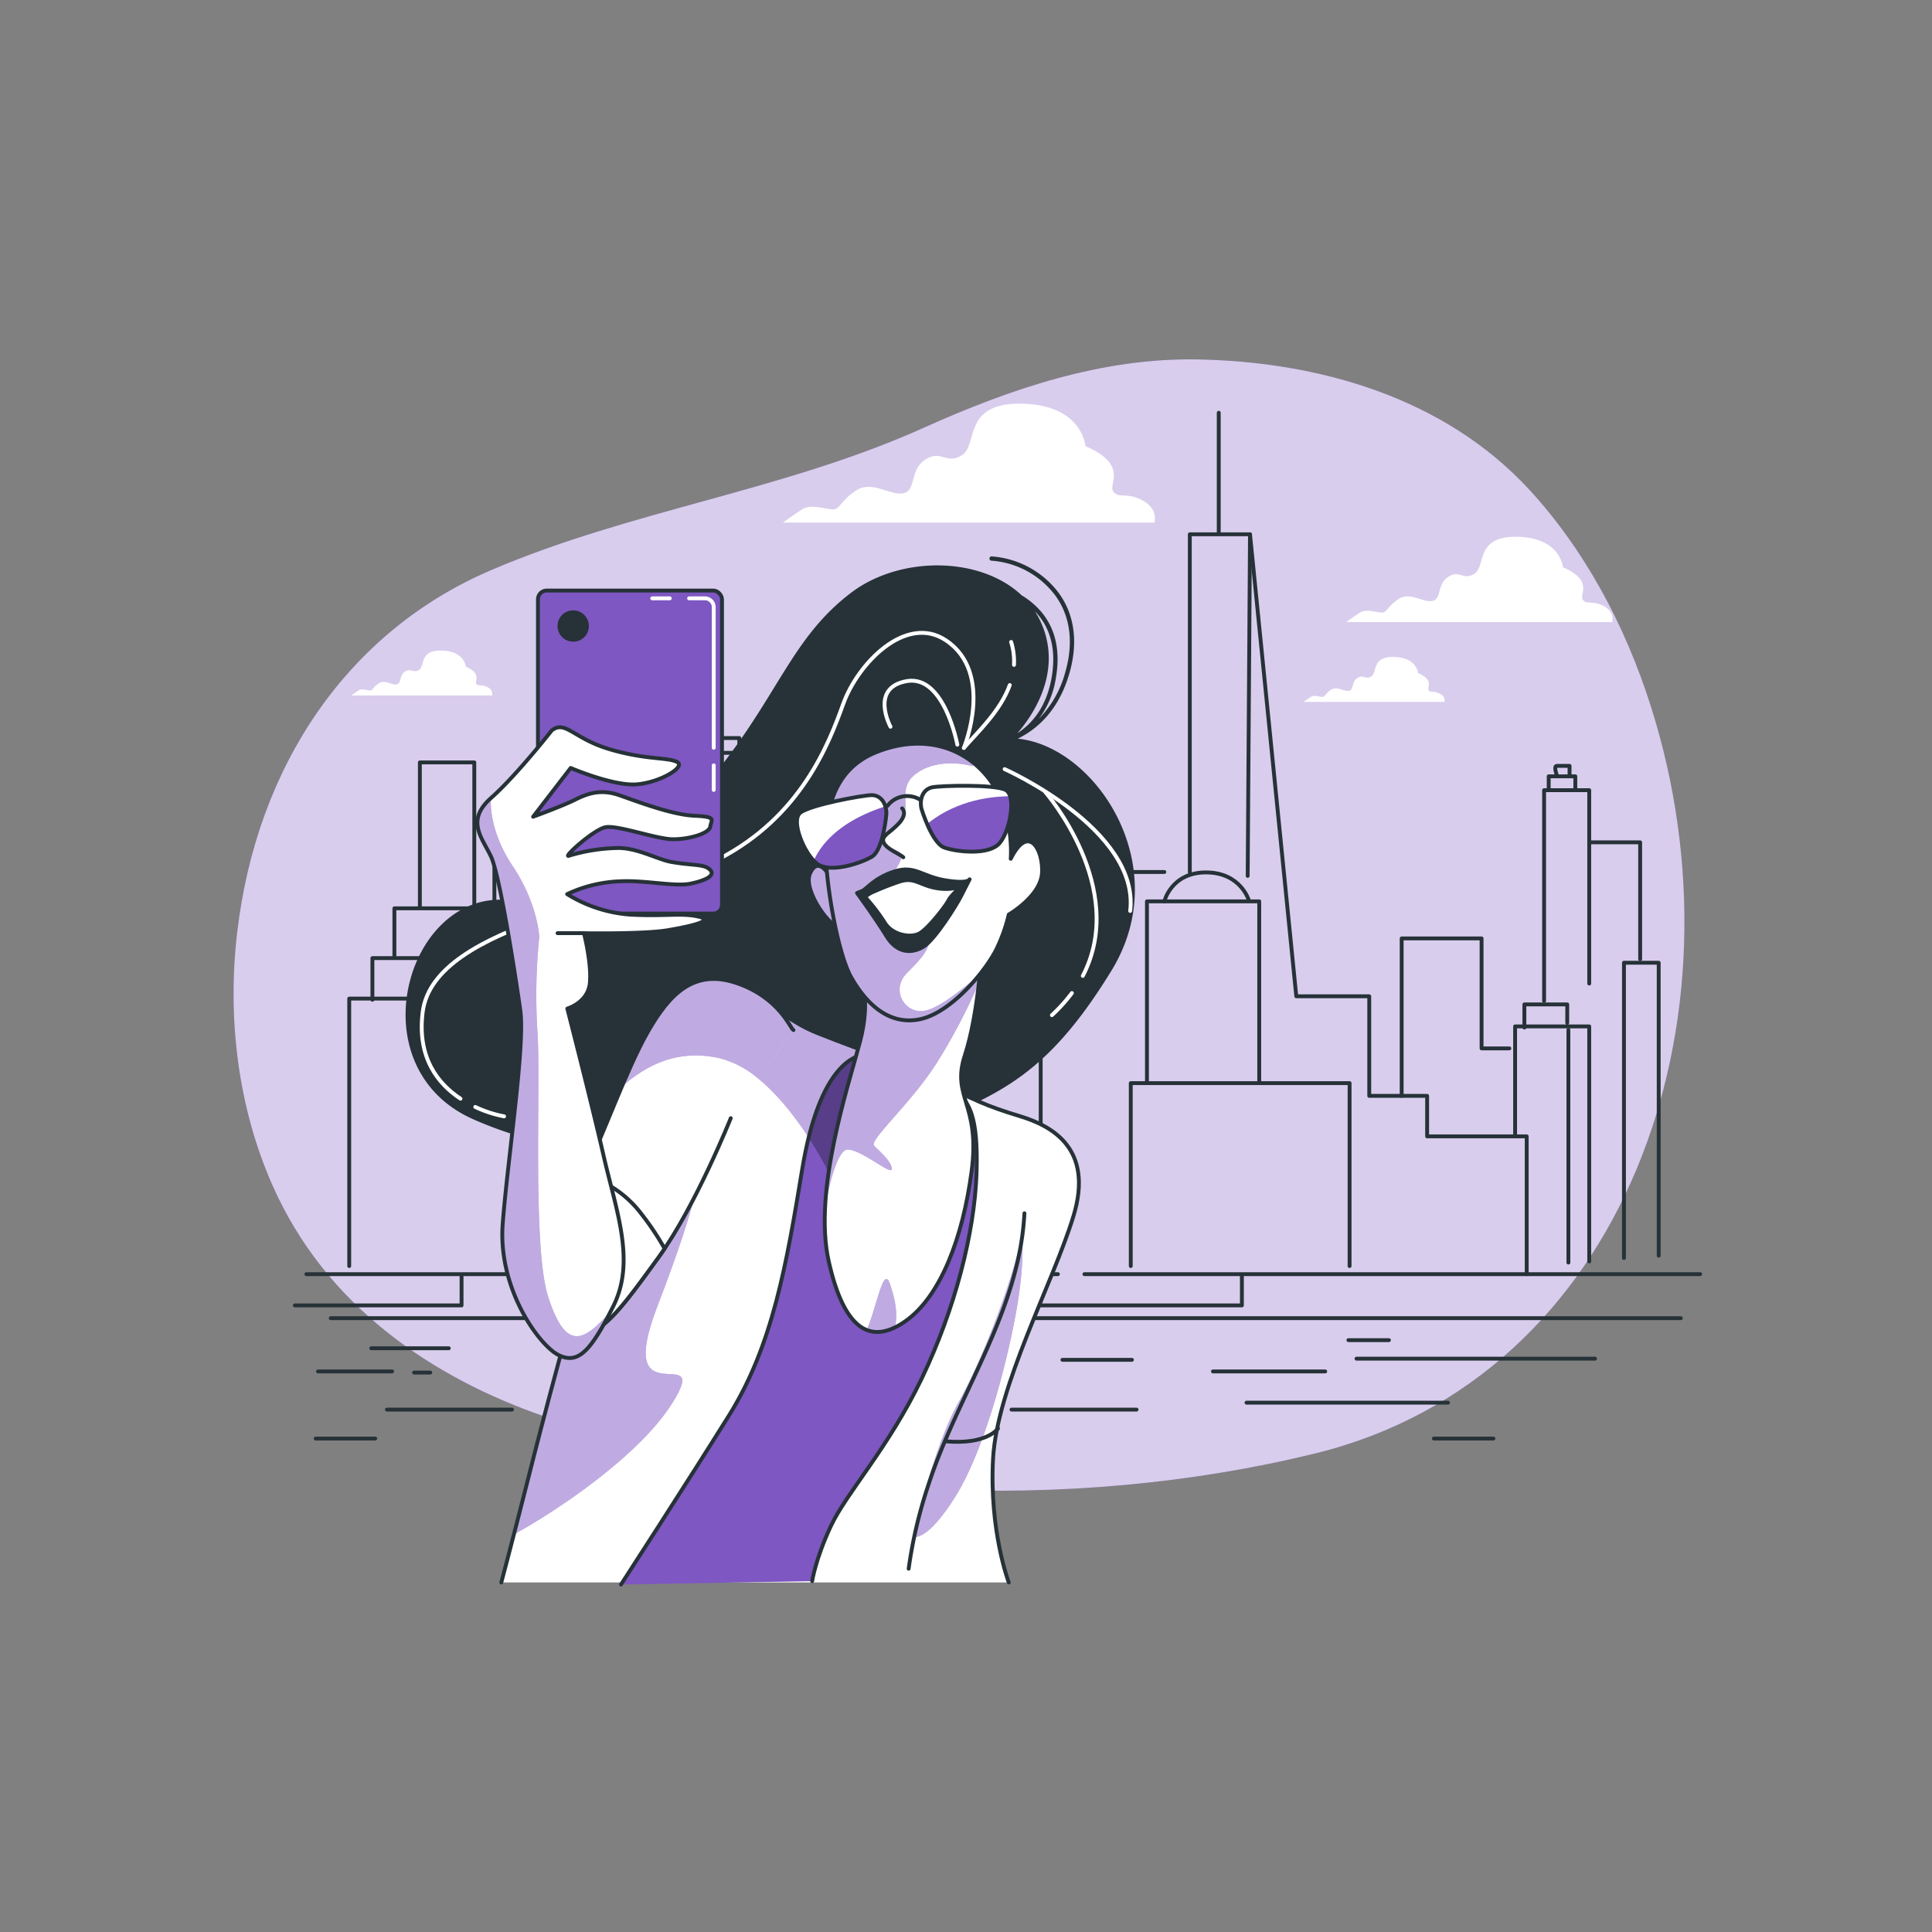 <svg xmlns="http://www.w3.org/2000/svg" xmlns:xlink="http://www.w3.org/1999/xlink" viewBox="0 0 500 500"><rect x="0" y="0" width="500" height="500" fill="#808080" stroke="none"/><defs><clipPath id="freepik--clip-path--inject-103"><path d="M261.58,222.25s1-11.66-5.32-20.27-17.23-12.16-29.39-7.35-13.43,17-13.17,26.35,3.29,26.09,6.58,31.92,9.12,12.66,17.74,10.89,18-13.68,20.26-19a43.09,43.09,0,0,0,2.79-8.11s8.36-4.81,8.61-10.89S266.14,213.13,261.58,222.25Z" style="fill:#fff;stroke:#263238;stroke-linecap:round;stroke-linejoin:round"></path></clipPath><clipPath id="freepik--clip-path-2--inject-103"><path d="M214.46,226.3s-2.79-4.81-4.82-.25,6.08,15.19,7.6,13.42S214.46,226.3,214.46,226.3Z" style="fill:#7E57C2;stroke:#263238;stroke-linecap:round;stroke-linejoin:round"></path></clipPath><clipPath id="freepik--clip-path-3--inject-103"><path d="M129.74,409.53s2.39-8.94,6.19-23.89S163,277.47,177,262s19.75-.51,34.45,5.32,18.24,6.58,18.24,6.58,3,.51,12.41,5.58,13.43,6.84,21.79,9.37,19.25,8.36,13.93,25.84S258,358.79,257,377.54s4.07,32,4.07,32" style="fill:#fff;stroke:#263238;stroke-linecap:round;stroke-linejoin:round"></path></clipPath><clipPath id="freepik--clip-path-4--inject-103"><path d="M160.71,410.08s16.51-25.45,27.91-43.69,14.94-39.27,19-63.84,12.41-30.4,18-29.64,20.78,7.35,22.8,10.13,4.82,5.07,4.31,20.52-5.57,35.22-14.19,53.2S219,386.4,215,395s-4.81,14.19-4.81,14.19" style="fill:#7E57C2;stroke:#263238;stroke-linecap:round;stroke-linejoin:round"></path></clipPath><clipPath id="freepik--clip-path-5--inject-103"><path d="M222.56,252.9s3,5.32,0,16.72-12.16,38.5-8.1,56.74,11.14,21.79,20,15.46,14.69-21.28,17-38.76-5.32-19-1.77-29.9,4.31-26.6,4.31-26.6-10.9,6.34-18.75,7.35S222.56,252.9,222.56,252.9Z" style="fill:#fff;stroke:#263238;stroke-linecap:round;stroke-linejoin:round"></path></clipPath><clipPath id="freepik--clip-path-6--inject-103"><path d="M229.4,210.59s-.76,9.38-3.8,11.15-10.89,4.31-14.18,1.77-6.84-11.14-4.31-13.17,16.21-4.56,18.49-4.56S229.4,207.81,229.4,210.59Z" style="fill:#fff;stroke:#263238;stroke-linecap:round;stroke-linejoin:round"></path></clipPath><clipPath id="freepik--clip-path-7--inject-103"><path d="M238.46,209.25s2.67,9,6,10.13,11.54,2,14.24-1.18,4.41-12.31,1.52-13.78-16.81-1.13-19-.66S237.89,206.52,238.46,209.25Z" style="fill:#fff;stroke:#263238;stroke-linecap:round;stroke-linejoin:round"></path></clipPath><clipPath id="freepik--clip-path-8--inject-103"><path d="M205.34,266.58c-.76-.26-3.55-8.36-14.7-12.16s-17.48,3-23,12.66-11.65,27.11-16,35.72S139,317,138.71,328.14s4.82,18,11.15,17.48,11.4-7.6,20.77-20.52,18.49-35.72,18.49-35.72" style="fill:#fff;stroke:#263238;stroke-linecap:round;stroke-linejoin:round"></path></clipPath><clipPath id="freepik--clip-path-9--inject-103"><path d="M142.77,189.06s-9.12,11.65-15.71,17.48-2.28,10.29,0,15.11,6.33,30.74,7.6,39.86-3.29,38.51-4.56,55.23,9.37,31.41,14.44,33.94,8.36-1,14.19-12.66.76-24.58-2.54-39-9.37-38-9.37-38,5.32-1.52,5.83-6.58-1.52-12.92-1.52-12.92,15.45.25,21.53-.76,12.66-2.54,8.1-3.55-8.61,0-17.73-.51a35.78,35.78,0,0,1-16.25-5.3,35,35,0,0,1,13.7-3.32c6.78-.31,14.21,1.46,18.26.6,3.81-.8,6.54-2.09,5-3.61s-4.33-1-10-2c-3.36-.57-8.65-3.59-13.65-3.61a46.29,46.29,0,0,0-13,2.05c-1,0,6.41-6.63,9.45-7.39s13.35,3.08,17.66,3.08,9.37-1.52,9.62-3.29,1.78-2.54-4.05-2.79-14.44-3.55-19.5-5.32-8.62-.25-11.66,1.27-10.64,4.3-10.64,4.3l9.72-12.62s10.55,4.52,16.63,4.26,13.43-4.56,10.89-5.82-8.1-.51-17.48-3.3S146.31,186.27,142.77,189.06Z" style="fill:#fff;stroke:#263238;stroke-linecap:round;stroke-linejoin:round"></path></clipPath></defs><g id="freepik--background-simple--inject-103"><path d="M340.25,376.18C420.53,356.57,453.13,264,427.19,182.63c-6.6-20.74-17-40.19-31.23-55.71-22.39-24.41-55.31-33.34-86.09-33.9-24.58-.45-48.28,7.55-70.8,17.68-36.46,16.39-75.57,21.27-112,36.86C90.12,163.36,66.46,198,61.38,241.31c-2.6,22.16.19,45.18,9.1,65.37,13.81,31.28,41.32,49.9,70.72,60C203.58,388.23,276.32,391.8,340.25,376.18Z" style="fill:#7E57C2"></path><path d="M340.25,376.18C420.53,356.57,453.13,264,427.19,182.63c-6.6-20.74-17-40.19-31.23-55.71-22.39-24.41-55.31-33.34-86.09-33.9-24.58-.45-48.28,7.55-70.8,17.68-36.46,16.39-75.57,21.27-112,36.86C90.12,163.36,66.46,198,61.38,241.31c-2.6,22.16.19,45.18,9.1,65.37,13.81,31.28,41.32,49.9,70.72,60C203.58,388.23,276.32,391.8,340.25,376.18Z" style="fill:#fff;opacity:0.7"></path></g><g id="freepik--Clouds--inject-103"><path d="M415.09,156.88c-3-1.63-4.35-.27-5.44-1.63s3-4.9-5.17-8.44c0,0-.54-7.61-11.7-7.89s-8.16,7.62-11.15,9.53-3.81-1.09-6.8.81-1.64,5.71-4.08,6.26S365,153.07,362,155s-3,3.54-4.35,3.54-4.08-1.09-5.71,0-3.54,2.45-3.54,2.45h68.83S418.08,158.51,415.09,156.88Z" style="fill:#fff"></path><path d="M372.63,179.54c-1.59-.87-2.31-.15-2.88-.87s1.58-2.59-2.74-4.47c0,0-.29-4-6.2-4.17s-4.32,4-5.9,5-2-.58-3.6.43-.87,3-2.17,3.31-3-1.29-4.61-.28-1.58,1.87-2.3,1.87-2.16-.58-3,0-1.87,1.3-1.87,1.3h36.45A1.86,1.86,0,0,0,372.63,179.54Z" style="fill:#fff"></path><path d="M126.17,177.86c-1.58-.86-2.31-.14-2.88-.86s1.58-2.59-2.74-4.47c0,0-.29-4-6.19-4.17s-4.33,4-5.91,5-2-.58-3.6.43-.87,3-2.16,3.31-3-1.29-4.61-.28-1.59,1.87-2.31,1.87-2.16-.58-3,0-1.87,1.3-1.87,1.3h36.45A1.87,1.87,0,0,0,126.17,177.86Z" style="fill:#fff"></path><path d="M295.74,129.53c-4.18-2.28-6.08-.38-7.6-2.28s4.18-6.84-7.22-11.78c0,0-.76-10.64-16.34-11s-11.4,10.64-15.58,13.3-5.32-1.52-9.5,1.14-2.28,8-5.7,8.74-8-3.42-12.16-.76-4.18,4.94-6.08,4.94-5.7-1.52-8,0-4.94,3.42-4.94,3.42h96.14S299.92,131.81,295.74,129.53Z" style="fill:#fff"></path></g><g id="freepik--Buildings--inject-103"><line x1="79.3" y1="329.75" x2="273.78" y2="329.75" style="fill:none;stroke:#263238;stroke-linecap:round;stroke-linejoin:round"></line><polyline points="119.45 330.35 119.45 337.84 76.3 337.84" style="fill:none;stroke:#263238;stroke-linecap:round;stroke-linejoin:round"></polyline><line x1="147.91" y1="341.14" x2="85.59" y2="341.14" style="fill:none;stroke:#263238;stroke-linecap:round;stroke-linejoin:round"></line><line x1="280.65" y1="329.75" x2="440" y2="329.75" style="fill:none;stroke:#263238;stroke-linecap:round;stroke-linejoin:round"></line><polyline points="321.4 330.35 321.4 337.84 148.06 337.84" style="fill:none;stroke:#263238;stroke-linecap:round;stroke-linejoin:round"></polyline><line x1="435" y1="341.14" x2="168.1" y2="341.14" style="fill:none;stroke:#263238;stroke-linecap:round;stroke-linejoin:round"></line><polyline points="292.64 327.65 292.64 280.31 349.27 280.31 349.27 327.65" style="fill:none;stroke:#263238;stroke-linecap:round;stroke-linejoin:round"></polyline><polyline points="325.89 279.71 325.89 233.27 296.83 233.27 296.83 280.01" style="fill:none;stroke:#263238;stroke-linecap:round;stroke-linejoin:round"></polyline><path d="M301.33,233.27s1.79-7.49,10.78-7.49S323.2,233,323.2,233" style="fill:none;stroke:#263238;stroke-linecap:round;stroke-linejoin:round"></path><polyline points="307.92 225.78 307.92 138.28 323.5 138.28 335.48 257.84 354.36 257.84 354.36 283.61 369.34 283.61 369.34 294.09 395.11 294.09 395.11 329.75" style="fill:none;stroke:#263238;stroke-linecap:round;stroke-linejoin:round"></polyline><line x1="323.5" y1="138.28" x2="322.9" y2="226.68" style="fill:none;stroke:#263238;stroke-linecap:round;stroke-linejoin:round"></line><line x1="315.41" y1="137.98" x2="315.41" y2="106.82" style="fill:none;stroke:#263238;stroke-linecap:round;stroke-linejoin:round"></line><polyline points="362.75 283.61 362.75 242.86 383.43 242.86 383.43 271.32 390.62 271.32" style="fill:none;stroke:#263238;stroke-linecap:round;stroke-linejoin:round"></polyline><polyline points="392.11 293.49 392.11 265.63 411.29 265.63 411.29 326.45" style="fill:none;stroke:#263238;stroke-linecap:round;stroke-linejoin:round"></polyline><line x1="405.9" y1="266.53" x2="405.9" y2="326.75" style="fill:none;stroke:#263238;stroke-linecap:round;stroke-linejoin:round"></line><polyline points="394.51 265.93 394.51 259.94 405.6 259.94 405.6 264.73" style="fill:none;stroke:#263238;stroke-linecap:round;stroke-linejoin:round"></polyline><polyline points="399.61 259.04 399.61 204.5 411.29 204.5 411.29 217.99 424.47 217.99 424.47 248.25" style="fill:none;stroke:#263238;stroke-linecap:round;stroke-linejoin:round"></polyline><polyline points="420.28 325.56 420.28 249.15 429.27 249.15 429.27 324.96" style="fill:none;stroke:#263238;stroke-linecap:round;stroke-linejoin:round"></polyline><line x1="411.29" y1="217.99" x2="411.29" y2="254.54" style="fill:none;stroke:#263238;stroke-linecap:round;stroke-linejoin:round"></line><polyline points="400.8 204.2 400.8 200.91 407.69 200.91 407.69 204.2" style="fill:none;stroke:#263238;stroke-linecap:round;stroke-linejoin:round"></polyline><path d="M402.9,200.61s-.9-2.4,0-2.4h3.3v2.7" style="fill:none;stroke:#263238;stroke-linecap:round;stroke-linejoin:round"></path><polyline points="129.34 258.44 90.38 258.44 90.38 327.65" style="fill:none;stroke:#263238;stroke-linecap:round;stroke-linejoin:round"></polyline><polyline points="126.94 247.95 96.38 247.95 96.38 258.74" style="fill:none;stroke:#263238;stroke-linecap:round;stroke-linejoin:round"></polyline><polyline points="102.07 247.35 102.07 235.07 127.95 235.07 127.95 244.79" style="fill:none;stroke:#263238;stroke-linecap:round;stroke-linejoin:round"></polyline><polyline points="108.66 234.77 108.66 197.31 122.75 197.31 122.75 234.98" style="fill:none;stroke:#263238;stroke-linecap:round;stroke-linejoin:round"></polyline><line x1="412.79" y1="351.62" x2="351.06" y2="351.62" style="fill:none;stroke:#263238;stroke-linecap:round;stroke-linejoin:round"></line><line x1="374.74" y1="363.01" x2="322.6" y2="363.01" style="fill:none;stroke:#263238;stroke-linecap:round;stroke-linejoin:round"></line><line x1="342.97" y1="354.92" x2="313.91" y2="354.92" style="fill:none;stroke:#263238;stroke-linecap:round;stroke-linejoin:round"></line><line x1="359.45" y1="346.83" x2="348.97" y2="346.83" style="fill:none;stroke:#263238;stroke-linecap:round;stroke-linejoin:round"></line><line x1="274.96" y1="351.92" x2="292.94" y2="351.92" style="fill:none;stroke:#263238;stroke-linecap:round;stroke-linejoin:round"></line><line x1="132.5" y1="364.8" x2="100.14" y2="364.8" style="fill:none;stroke:#263238;stroke-linecap:round;stroke-linejoin:round"></line><line x1="82.29" y1="354.92" x2="101.47" y2="354.92" style="fill:none;stroke:#263238;stroke-linecap:round;stroke-linejoin:round"></line><line x1="107.16" y1="355.22" x2="111.36" y2="355.22" style="fill:none;stroke:#263238;stroke-linecap:round;stroke-linejoin:round"></line><line x1="116.15" y1="348.93" x2="96.08" y2="348.93" style="fill:none;stroke:#263238;stroke-linecap:round;stroke-linejoin:round"></line><line x1="81.69" y1="372.3" x2="97.11" y2="372.3" style="fill:none;stroke:#263238;stroke-linecap:round;stroke-linejoin:round"></line><line x1="371.09" y1="372.3" x2="386.5" y2="372.3" style="fill:none;stroke:#263238;stroke-linecap:round;stroke-linejoin:round"></line><line x1="294.14" y1="364.8" x2="261.78" y2="364.8" style="fill:none;stroke:#263238;stroke-linecap:round;stroke-linejoin:round"></line><line x1="171.14" y1="351.92" x2="258.6" y2="351.92" style="fill:none;stroke:#263238;stroke-linecap:round;stroke-linejoin:round"></line><polyline points="129.73 248.36 132.41 248.36 132.41 259.06 136.42 259.06 136.42 327.3" style="fill:none;stroke:#263238;stroke-linecap:round;stroke-linejoin:round"></polyline><polyline points="127.95 235.07 127.95 207.33 158.72 207.33 158.72 259.06" style="fill:none;stroke:#263238;stroke-linecap:round;stroke-linejoin:round"></polyline><polyline points="137.31 264.86 170.31 264.86 170.31 328.19" style="fill:none;stroke:#263238;stroke-linecap:round;stroke-linejoin:round"></polyline><polyline points="159.16 234.09 177.45 234.09 177.45 328.63" style="fill:none;stroke:#263238;stroke-linecap:round;stroke-linejoin:round"></polyline><polyline points="177.45 234.09 177.45 197.97 199.3 197.97 199.3 328.19" style="fill:none;stroke:#263238;stroke-linecap:round;stroke-linejoin:round"></polyline><polyline points="182.8 197.78 182.8 194.84 194.4 194.84 194.4 197.55" style="fill:none;stroke:#263238;stroke-linecap:round;stroke-linejoin:round"></polyline><polyline points="185.33 194.67 185.33 191 191.33 191 191.33 194.67" style="fill:none;stroke:#263238;stroke-linecap:round;stroke-linejoin:round"></polyline><polyline points="199 217.67 219.33 217.67 219.33 260.67 247 260.67 247 329" style="fill:none;stroke:#263238;stroke-linecap:round;stroke-linejoin:round"></polyline><polyline points="246.67 297 205.67 297 205.67 328.67" style="fill:none;stroke:#263238;stroke-linecap:round;stroke-linejoin:round"></polyline><polyline points="247 318 269.33 318 269.33 225.67 282.67 225.67 301.33 225.67" style="fill:none;stroke:#263238;stroke-linecap:round;stroke-linejoin:round"></polyline><polyline points="269.67 233.67 241 233.67 241 260.33" style="fill:none;stroke:#263238;stroke-linecap:round;stroke-linejoin:round"></polyline><polyline points="243.33 233.67 243.33 229.33 249.33 229.33 249.33 225 265.33 225 265.33 229 267.67 229" style="fill:none;stroke:#263238;stroke-linecap:round;stroke-linejoin:round"></polyline></g><g id="freepik--Character--inject-103"><path d="M263.4,191.17c5.08-2.49,10.64-7.38,13.38-17,2.27-7.92,1.32-15.06-2.74-20.66A23.78,23.78,0,0,0,256.65,144a.54.54,0,0,0-.58.53.56.56,0,0,0,.54.58,22.63,22.63,0,0,1,16.53,9.05c3.85,5.31,4.74,12.12,2.58,19.71A27.32,27.32,0,0,1,268.88,186a23.54,23.54,0,0,0,4.37-10.48c1.22-7-.05-12.76-3.77-17.18a20.41,20.41,0,0,0-5.06-4.26c-10.79-10.19-31.58-10.27-44.21-.64-14.9,11.35-18.45,25.54-34.05,45.4s-31.92,34-56.75,34-36.42,43.62-7.1,56.75,83,17,107.83,5.68,38.31-12.77,57.46-44C304.3,224.15,283.57,193.16,263.4,191.17Zm5.23-32.08c3.5,4.15,4.68,9.63,3.53,16.27-1.36,7.77-5.17,12-8.88,14.41,3.38-3.85,12.29-15.81,5.88-29.21a23.21,23.21,0,0,0-1.33-2.34C268.1,158.5,268.37,158.78,268.63,159.09Z" style="fill:#263238"></path><path d="M123,286.48a31.46,31.46,0,0,0,7.45,2.43" style="fill:none;stroke:#fff;stroke-linecap:round;stroke-linejoin:round"></path><path d="M249.45,193.56s8-19.4-4.65-27.84c-10.32-6.88-22.78,5.91-26.57,16.45s-11,29.11-32.06,40.08-73.83,16.45-76.78,39.66c-1.51,11.84,4,18.62,9.78,22.43" style="fill:none;stroke:#fff;stroke-linecap:round;stroke-linejoin:round"></path><path d="M262.42,172.07a17,17,0,0,0-.74-5.93" style="fill:none;stroke:#fff;stroke-linecap:round;stroke-linejoin:round"></path><path d="M249.45,193.56c3.58-4.11,9.45-9.53,11.88-16.27" style="fill:none;stroke:#fff;stroke-linecap:round;stroke-linejoin:round"></path><path d="M247.76,192.72s-3.38-18.14-13.08-16.45-4.22,11.81-4.22,11.81" style="fill:none;stroke:#fff;stroke-linecap:round;stroke-linejoin:round"></path><path d="M260,199.05s35,15.61,32.49,36.7" style="fill:none;stroke:#fff;stroke-linecap:round;stroke-linejoin:round"></path><path d="M277.4,257a41.57,41.57,0,0,1-5.17,5.72" style="fill:none;stroke:#fff;stroke-linecap:round;stroke-linejoin:round"></path><path d="M270.54,205s21.57,24.75,9.69,47.56" style="fill:none;stroke:#fff;stroke-linecap:round;stroke-linejoin:round"></path><path d="M214.46,226.3s-2.79-4.81-4.82-.25,6.08,15.19,7.6,13.42S214.46,226.3,214.46,226.3Z" style="fill:#7E57C2"></path><g style="clip-path:url(#freepik--clip-path-2--inject-103)"><path d="M214.46,226.3s-2.79-4.81-4.82-.25,6.08,15.19,7.6,13.42S214.46,226.3,214.46,226.3Z" style="fill:#fff;opacity:0.5"></path></g><path d="M214.46,226.3s-2.79-4.81-4.82-.25,6.08,15.19,7.6,13.42S214.46,226.3,214.46,226.3Z" style="fill:none;stroke:#263238;stroke-linecap:round;stroke-linejoin:round"></path><path d="M129.74,409.53s2.39-8.94,6.19-23.89S163,277.47,177,262s19.75-.51,34.45,5.32,18.24,6.58,18.24,6.58,3,.51,12.41,5.58,13.43,6.84,21.79,9.37,19.25,8.36,13.93,25.84S258,358.79,257,377.54s4.07,32,4.07,32" style="fill:#fff"></path><g style="clip-path:url(#freepik--clip-path-3--inject-103)"><path d="M186,273.81c16,3.42,28.94,30.46,28.94,30.46l23.61-18.66c.11-.34,0-3.67-.33-8.14-6.33-3.17-8.52-3.55-8.52-3.55s-3.55-.76-18.24-6.58S190.9,246.56,177,262c-2.33,2.58-4.92,7.34-7.64,13.54A25.49,25.49,0,0,1,186,273.81Z" style="fill:#7E57C2"></path><path d="M186,273.81c16,3.42,28.94,30.46,28.94,30.46l23.61-18.66c.11-.34,0-3.67-.33-8.14-6.33-3.17-8.52-3.55-8.52-3.55s-3.55-.76-18.24-6.58S190.9,246.56,177,262c-2.33,2.58-4.92,7.34-7.64,13.54A25.49,25.49,0,0,1,186,273.81Z" style="fill:#fff;opacity:0.5"></path><path d="M180.65,303.87s1,4.22-10.54,34.25,14.75,7.91,3.69,25.3-43.74,36.36-46.9,36.36-6.85-59-4.22-62.18,18.54-28.71,33.51-38.6S180.65,303.87,180.65,303.87Z" style="fill:#7E57C2"></path><path d="M180.65,303.87s1,4.22-10.54,34.25,14.75,7.91,3.69,25.3-43.74,36.36-46.9,36.36-6.85-59-4.22-62.18,18.54-28.71,33.51-38.6S180.65,303.87,180.65,303.87Z" style="fill:#fff;opacity:0.5"></path><path d="M264.43,319.15s1.05,6.85-1.58,21.08-8.43,35.83-15.81,47.43-10.54,10-10.54,10,4.74-22.66,11.59-34.78S263.38,327.59,264.43,319.15Z" style="fill:#7E57C2"></path><path d="M264.43,319.15s1.05,6.85-1.58,21.08-8.43,35.83-15.81,47.43-10.54,10-10.54,10,4.74-22.66,11.59-34.78S263.38,327.59,264.43,319.15Z" style="fill:#fff;opacity:0.5"></path></g><path d="M129.74,409.53s2.39-8.94,6.19-23.89S163,277.47,177,262s19.75-.51,34.45,5.32,18.24,6.58,18.24,6.58,3,.51,12.41,5.58,13.43,6.84,21.79,9.37,19.25,8.36,13.93,25.84S258,358.79,257,377.54s4.07,32,4.07,32" style="fill:none;stroke:#263238;stroke-linecap:round;stroke-linejoin:round"></path><path d="M160.71,410.08s16.51-25.45,27.91-43.69,14.94-39.27,19-63.84,12.41-30.4,18-29.64,20.78,7.35,22.8,10.13,4.82,5.07,4.31,20.52-5.57,35.22-14.19,53.2S219,386.4,215,395s-4.81,14.19-4.81,14.19" style="fill:#7E57C2"></path><g style="clip-path:url(#freepik--clip-path-4--inject-103)"><path d="M214.9,304.27l23.61-18.66c.11-.35-.06-3.83-.35-8.47-4.71-2.06-9.8-3.85-12.56-4.23-4.9-.67-11.95,3.76-16.34,21.54A98.16,98.16,0,0,1,214.9,304.27Z" style="fill:#7E57C2"></path><path d="M214.9,304.27l23.61-18.66c.11-.35-.06-3.83-.35-8.47-4.71-2.06-9.8-3.85-12.56-4.23-4.9-.67-11.95,3.76-16.34,21.54A98.16,98.16,0,0,1,214.9,304.27Z" style="opacity:0.3"></path></g><path d="M160.71,410.08s16.51-25.45,27.91-43.69,14.94-39.27,19-63.84,12.41-30.4,18-29.64,20.78,7.35,22.8,10.13,4.82,5.07,4.31,20.52-5.57,35.22-14.19,53.2S219,386.4,215,395s-4.81,14.19-4.81,14.19" style="fill:none;stroke:#263238;stroke-linecap:round;stroke-linejoin:round"></path><path d="M265.12,314c-1.32,25.56-17.12,46.51-24.82,70.2a118.92,118.92,0,0,0-5.14,21.78" style="fill:none;stroke:#263238;stroke-linecap:round;stroke-linejoin:round"></path><path d="M258.28,369.68S255.5,374,244.6,373" style="fill:none;stroke:#263238;stroke-linecap:round;stroke-linejoin:round"></path><path d="M222.56,252.9s3,5.32,0,16.72-12.16,38.5-8.1,56.74,11.14,21.79,20,15.46,14.69-21.28,17-38.76-5.32-19-1.77-29.9,4.31-26.6,4.31-26.6-10.9,6.34-18.75,7.35S222.56,252.9,222.56,252.9Z" style="fill:#fff"></path><g style="clip-path:url(#freepik--clip-path-5--inject-103)"><path d="M252.52,247.37c-3.22,1.74-11.17,5.75-17.29,6.54-7.85,1-12.67-1-12.67-1s3,5.32,0,16.72c-2.35,8.84-8.36,27.12-9.05,43.38,1.23-8.15,3.61-15.5,5.83-15.5,3.67,0,11.46,6.87,11.46,5s-3.21-4.59-4.58-6,9.17-10.55,16-21.09a153.49,153.49,0,0,0,11-20.81c.16-1.39.28-2.66.38-3.76Z" style="fill:#7E57C2"></path><path d="M224.3,344.19c2.22.89,4.67.62,7.31-.65.8-3.66.1-7.11-1.27-11.2C228.6,327.11,226.85,338.6,224.3,344.19Z" style="fill:#7E57C2"></path><g style="opacity:0.5"><path d="M252.52,247.37c-3.22,1.74-11.17,5.75-17.29,6.54-7.85,1-12.67-1-12.67-1s3,5.32,0,16.72c-2.35,8.84-8.36,27.12-9.05,43.38,1.23-8.15,3.61-15.5,5.83-15.5,3.67,0,11.46,6.87,11.46,5s-3.21-4.59-4.58-6,9.17-10.55,16-21.09a153.49,153.49,0,0,0,11-20.81c.16-1.39.28-2.66.38-3.76Z" style="fill:#fff"></path><path d="M224.3,344.19c2.22.89,4.67.62,7.31-.65.8-3.66.1-7.11-1.27-11.2C228.6,327.11,226.85,338.6,224.3,344.19Z" style="fill:#fff"></path></g></g><path d="M222.56,252.9s3,5.32,0,16.72-12.16,38.5-8.1,56.74,11.14,21.79,20,15.46,14.69-21.28,17-38.76-5.32-19-1.77-29.9,4.31-26.6,4.31-26.6-10.9,6.34-18.75,7.35S222.56,252.9,222.56,252.9Z" style="fill:none;stroke:#263238;stroke-linecap:round;stroke-linejoin:round"></path><path d="M261.58,222.25s1-11.66-5.32-20.27-17.23-12.16-29.39-7.35-13.43,17-13.17,26.35,3.29,26.09,6.58,31.92,9.12,12.66,17.74,10.89,18-13.68,20.26-19a43.09,43.09,0,0,0,2.79-8.11s8.36-4.81,8.61-10.89S266.14,213.13,261.58,222.25Z" style="fill:#fff"></path><path d="M239.59,261.53c-5.27,1.21-9.32-5.27-4.86-9.73s5.27-5.68,6.08-8.92-3.24,1.62-6.89,1.62-4.87-4.05-4.87-4.05-2-8.52,2.38-14.91,0-4.55-2.78-7.48,0-1.13,4-5.06-1.22-9,4.87-13.09,14.18-1.62,14.18-1.62l.25-.78c-6.43-5.21-15.37-6.74-25.13-2.88-12.16,4.82-13.43,17-13.17,26.35s3.29,26.09,6.58,31.92,9.12,12.66,17.74,10.89c5.36-1.1,11-6.14,15.08-11.07C249.2,255.73,243.58,260.6,239.59,261.53Z" style="fill:#7E57C2"></path><path d="M239.59,261.53c-5.27,1.21-9.32-5.27-4.86-9.73s5.27-5.68,6.08-8.92-3.24,1.62-6.89,1.62-4.87-4.05-4.87-4.05-2-8.52,2.38-14.91,0-4.55-2.78-7.48,0-1.13,4-5.06-1.22-9,4.87-13.09,14.18-1.62,14.18-1.62l.25-.78c-6.43-5.21-15.37-6.74-25.13-2.88-12.16,4.82-13.43,17-13.17,26.35s3.29,26.09,6.58,31.92,9.12,12.66,17.74,10.89c5.36-1.1,11-6.14,15.08-11.07C249.2,255.73,243.58,260.6,239.59,261.53Z" style="fill:#fff;opacity:0.5"></path><path d="M261.58,222.25s1-11.66-5.32-20.27-17.23-12.16-29.39-7.35-13.43,17-13.17,26.35,3.29,26.09,6.58,31.92,9.12,12.66,17.74,10.89,18-13.68,20.26-19a43.09,43.09,0,0,0,2.79-8.11s8.36-4.81,8.61-10.89S266.14,213.13,261.58,222.25Z" style="fill:none;stroke:#263238;stroke-linecap:round;stroke-linejoin:round"></path><path d="M229.4,210.59s-.76,9.38-3.8,11.15-10.89,4.31-14.18,1.77-6.84-11.14-4.31-13.17,16.21-4.56,18.49-4.56S229.4,207.81,229.4,210.59Z" style="fill:#fff"></path><g style="clip-path:url(#freepik--clip-path-6--inject-103)"><path d="M210.6,222.75a7.1,7.1,0,0,0,.82.76c3.29,2.53,11.14,0,14.18-1.77s3.8-11.15,3.8-11.15a6.78,6.78,0,0,0-.26-1.91C216.81,212.64,212.27,218.93,210.6,222.75Z" style="fill:#7E57C2"></path></g><path d="M229.4,210.59s-.76,9.38-3.8,11.15-10.89,4.31-14.18,1.77-6.84-11.14-4.31-13.17,16.21-4.56,18.49-4.56S229.4,207.81,229.4,210.59Z" style="fill:none;stroke:#263238;stroke-linecap:round;stroke-linejoin:round"></path><path d="M238.46,209.25s2.67,9,6,10.13,11.54,2,14.24-1.18,4.41-12.31,1.52-13.78-16.81-1.13-19-.66S237.89,206.52,238.46,209.25Z" style="fill:#fff"></path><g style="clip-path:url(#freepik--clip-path-7--inject-103)"><path d="M258.71,218.2c2.18-2.54,3.71-9,2.71-12.14-11.18.1-18.17,4.45-21.48,7.2,1.09,2.57,2.71,5.51,4.53,6.12C247.81,220.49,256,221.36,258.71,218.2Z" style="fill:#7E57C2"></path></g><path d="M238.46,209.25s2.67,9,6,10.13,11.54,2,14.24-1.18,4.41-12.31,1.52-13.78-16.81-1.13-19-.66S237.89,206.52,238.46,209.25Z" style="fill:none;stroke:#263238;stroke-linecap:round;stroke-linejoin:round"></path><path d="M229.66,208.57a6.42,6.42,0,0,1,8.61-1.52" style="fill:none;stroke:#263238;stroke-linecap:round;stroke-linejoin:round"></path><path d="M233.46,209.2s1.52,1.26-.76,3.8-4.81,3.29-4,5.06,4.31,3,5.07,3.8" style="fill:none;stroke:#263238;stroke-linecap:round;stroke-linejoin:round"></path><path d="M250.94,227.56s-.26,1.27-6.34.26-7.85-4-13.17-2.28-7.09,4.56-8.36,5.06l-1.27.51s4.82,6.59,7.6,11.15S236,246.82,239,245s8.61-10.89,9.63-12.92Z" style="fill:#263238;stroke:#263238;stroke-linecap:round;stroke-linejoin:round"></path><path d="M249.16,229.08s-2.25,1.53-6.73.78-5.78-3-9.7-1.68-5.94,2.31-6.87,2.68a9.51,9.51,0,0,0-2,1.26,48.56,48.56,0,0,1,5.07,6.59c2,3.36,6.87,4.12,9.11,2.81s6.66-7,7.41-8.49S249.16,229.08,249.16,229.08Z" style="fill:#fff;stroke:#263238;stroke-linecap:round;stroke-linejoin:round"></path><path d="M205.34,266.58c-.76-.26-3.55-8.36-14.7-12.16s-17.48,3-23,12.66-11.65,27.11-16,35.72S139,317,138.71,328.14s4.82,18,11.15,17.48,11.4-7.6,20.77-20.52,18.49-35.72,18.49-35.72" style="fill:#fff"></path><g style="clip-path:url(#freepik--clip-path-8--inject-103)"><path d="M205.34,266.58c-.76-.26-3.55-8.36-14.7-12.16s-17.47,3-23,12.66a138.39,138.39,0,0,0-6.75,14.18c7.59-6.69,15.61-9.49,25.12-7.45a25,25,0,0,1,10.36,5.45Z" style="fill:#7E57C2"></path><path d="M205.34,266.58c-.76-.26-3.55-8.36-14.7-12.16s-17.47,3-23,12.66a138.39,138.39,0,0,0-6.75,14.18c7.59-6.69,15.61-9.49,25.12-7.45a25,25,0,0,1,10.36,5.45Z" style="fill:#fff;opacity:0.5"></path></g><path d="M205.34,266.58c-.76-.26-3.55-8.36-14.7-12.16s-17.48,3-23,12.66-11.65,27.11-16,35.72S139,317,138.71,328.14s4.82,18,11.15,17.48,11.4-7.6,20.77-20.52,18.49-35.72,18.49-35.72" style="fill:none;stroke:#263238;stroke-linecap:round;stroke-linejoin:round"></path><path d="M172,323.14a70.82,70.82,0,0,0-6.17-9.19A28,28,0,0,0,151,304c-4.44,7.93-12,13.5-12.26,24.11-.25,11.14,4.82,18,11.15,17.48s11.4-7.6,20.77-20.52C171.09,324.47,171.54,323.81,172,323.14Z" style="fill:#fff;stroke:#263238;stroke-linecap:round;stroke-linejoin:round"></path><rect x="139.22" y="152.83" width="47.63" height="83.6" rx="2.27" style="fill:#7E57C2;stroke:#263238;stroke-linecap:round;stroke-linejoin:round"></rect><line x1="184.71" y1="198.07" x2="184.71" y2="204.43" style="fill:none;stroke:#fff;stroke-linecap:round;stroke-linejoin:round"></line><path d="M178.34,154.85h4.1a2.27,2.27,0,0,1,2.27,2.27v36.4" style="fill:none;stroke:#fff;stroke-linecap:round;stroke-linejoin:round"></path><line x1="168.79" y1="154.85" x2="173.34" y2="154.85" style="fill:none;stroke:#fff;stroke-linecap:round;stroke-linejoin:round"></line><path d="M152.39,162a4.05,4.05,0,1,0-4,4.06A4,4,0,0,0,152.39,162Z" style="fill:#263238"></path><path d="M142.77,189.06s-9.12,11.65-15.71,17.48-2.28,10.29,0,15.11,6.33,30.74,7.6,39.86-3.29,38.51-4.56,55.23,9.37,31.41,14.44,33.94,8.36-1,14.19-12.66.76-24.58-2.54-39-9.37-38-9.37-38,5.32-1.52,5.83-6.58-1.52-12.92-1.52-12.92,15.45.25,21.53-.76,12.66-2.54,8.1-3.55-8.61,0-17.73-.51a35.78,35.78,0,0,1-16.25-5.3,35,35,0,0,1,13.7-3.32c6.78-.31,14.21,1.46,18.26.6,3.81-.8,6.54-2.09,5-3.61s-4.33-1-10-2c-3.36-.57-8.65-3.59-13.65-3.61a46.29,46.29,0,0,0-13,2.05c-1,0,6.41-6.63,9.45-7.39s13.35,3.08,17.66,3.08,9.37-1.52,9.62-3.29,1.78-2.54-4.05-2.79-14.44-3.55-19.5-5.32-8.62-.25-11.66,1.27-10.64,4.3-10.64,4.3l9.72-12.62s10.55,4.52,16.63,4.26,13.43-4.56,10.89-5.82-8.1-.51-17.48-3.3S146.31,186.27,142.77,189.06Z" style="fill:#fff"></path><g style="clip-path:url(#freepik--clip-path-9--inject-103)"><path d="M127.06,221.65c2.28,4.81,6.33,30.74,7.6,39.86s-3.29,38.51-4.56,55.23,9.37,31.41,14.44,33.94c4.84,2.42,8.07-.73,13.43-11.18-.66.73-1.44,1.54-2.37,2.47-5.5,5.51-9.63,6.42-13.75-6.42s-1.84-55.48-2.75-68.32a150.23,150.23,0,0,1,.46-24.76s-.34-8.56-6.88-18.34-5.62-17.59-5.62-17.59C120.47,212.37,124.78,216.83,127.06,221.65Z" style="fill:#7E57C2"></path><path d="M127.06,221.65c2.28,4.81,6.33,30.74,7.6,39.86s-3.29,38.51-4.56,55.23,9.37,31.41,14.44,33.94c4.84,2.42,8.07-.73,13.43-11.18-.66.73-1.44,1.54-2.37,2.47-5.5,5.51-9.63,6.42-13.75-6.42s-1.84-55.48-2.75-68.32a150.23,150.23,0,0,1,.46-24.76s-.34-8.56-6.88-18.34-5.62-17.59-5.62-17.59C120.47,212.37,124.78,216.83,127.06,221.65Z" style="fill:#fff;opacity:0.5"></path></g><path d="M142.77,189.06s-9.12,11.65-15.71,17.48-2.28,10.29,0,15.11,6.33,30.74,7.6,39.86-3.29,38.51-4.56,55.23,9.37,31.41,14.44,33.94,8.36-1,14.19-12.66.76-24.58-2.54-39-9.37-38-9.37-38,5.32-1.52,5.83-6.58-1.52-12.92-1.52-12.92,15.45.25,21.53-.76,12.66-2.54,8.1-3.55-8.61,0-17.73-.51a35.78,35.78,0,0,1-16.25-5.3,35,35,0,0,1,13.7-3.32c6.78-.31,14.21,1.46,18.26.6,3.81-.8,6.54-2.09,5-3.61s-4.33-1-10-2c-3.36-.57-8.65-3.59-13.65-3.61a46.29,46.29,0,0,0-13,2.05c-1,0,6.41-6.63,9.45-7.39s13.35,3.08,17.66,3.08,9.37-1.52,9.62-3.29,1.78-2.54-4.05-2.79-14.44-3.55-19.5-5.32-8.62-.25-11.66,1.27-10.64,4.3-10.64,4.3l9.72-12.62s10.55,4.52,16.63,4.26,13.43-4.56,10.89-5.82-8.1-.51-17.48-3.3S146.31,186.27,142.77,189.06Z" style="fill:none;stroke:#263238;stroke-linecap:round;stroke-linejoin:round"></path><line x1="151.13" y1="241.5" x2="144.29" y2="241.5" style="fill:#fff;stroke:#263238;stroke-linecap:round;stroke-linejoin:round"></line></g></svg>